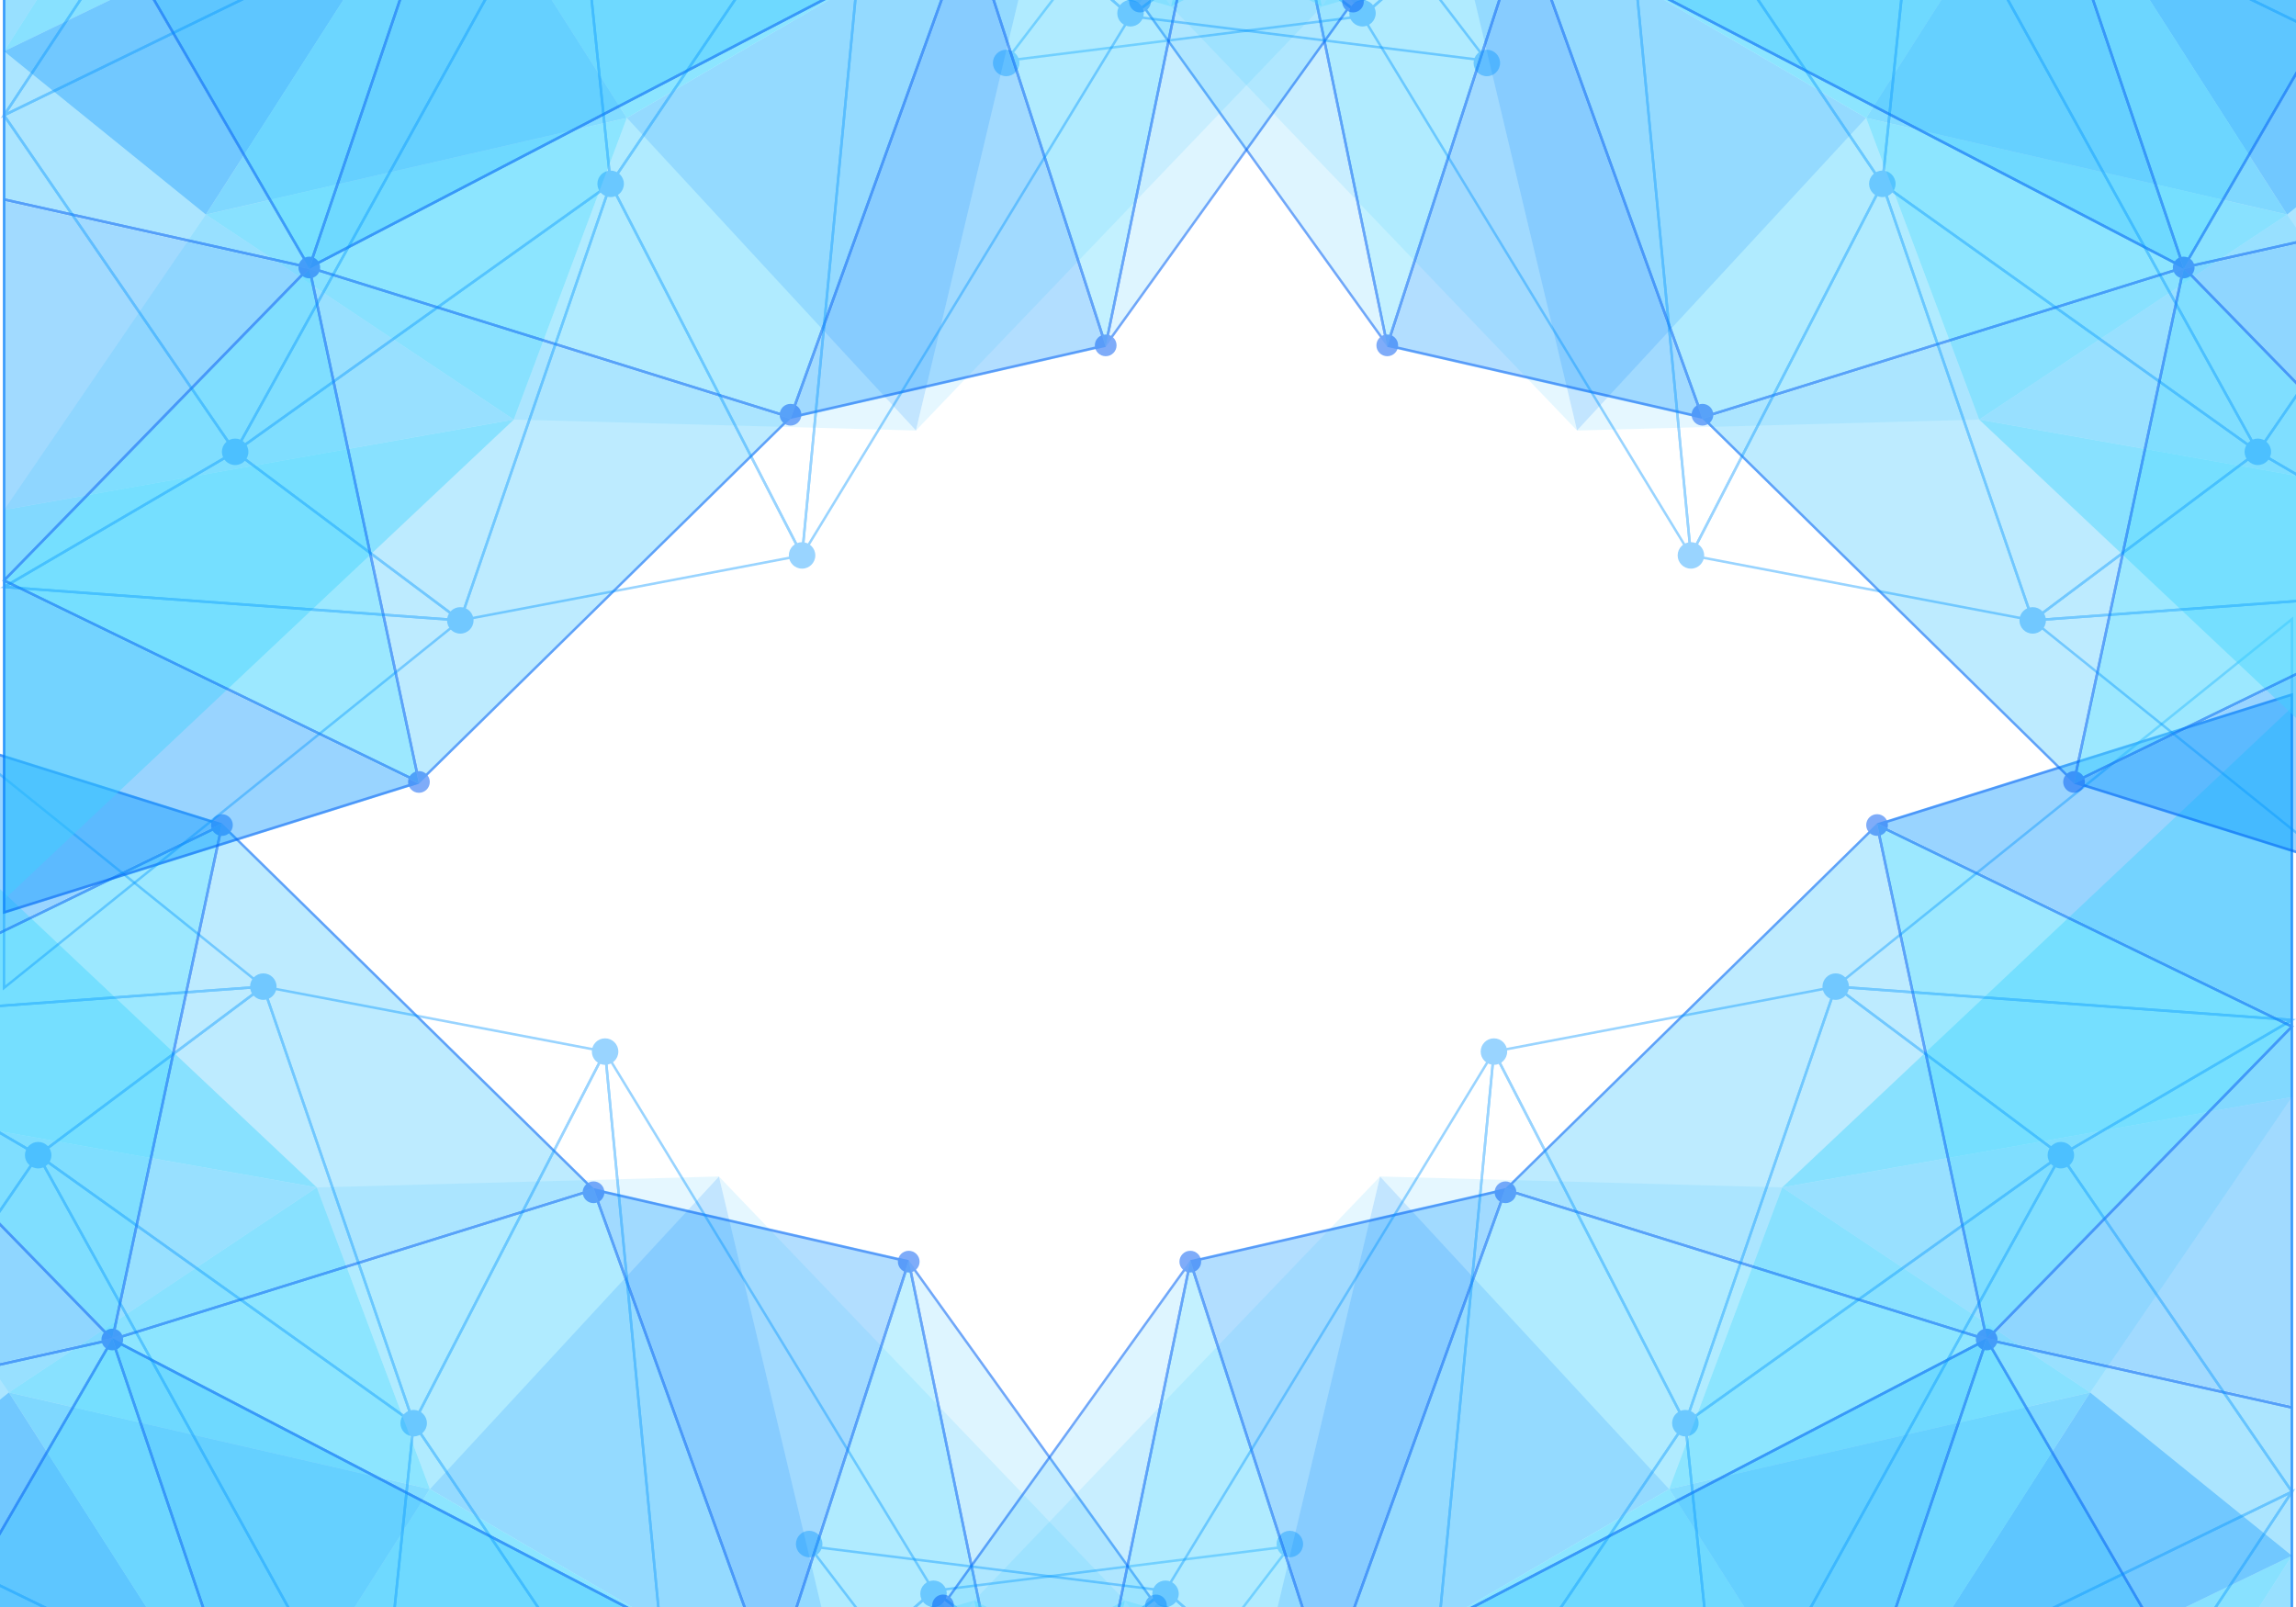 <?xml version="1.0" encoding="utf-8"?>
<!-- Generator: Adobe Illustrator 16.0.0, SVG Export Plug-In . SVG Version: 6.00 Build 0)  -->
<!DOCTYPE svg PUBLIC "-//W3C//DTD SVG 1.1//EN" "http://www.w3.org/Graphics/SVG/1.1/DTD/svg11.dtd">
<svg version="1.1" id="Layer_1" xmlns:x="http://ns.adobe.com/Extensibility/1.0/" xmlns:i="http://ns.adobe.com/AdobeIllustrator/10.0/" xmlns:graph="http://ns.adobe.com/Graphs/1.0/"
	 xmlns="http://www.w3.org/2000/svg" xmlns:xlink="http://www.w3.org/1999/xlink" xmlns:a="http://ns.adobe.com/AdobeSVGViewerExtensions/3.0/"
	 x="0px" y="0px" width="216px" height="151.2px" viewBox="0 0 216 151.2" enable-background="new 0 0 216 151.2"
	 xml:space="preserve">
<g>
	<rect fill="#FFFFFF" width="216" height="151.2"/>
	<g>
		<defs>
			<rect id="SVGID_1_" width="216" height="151.2"/>
		</defs>
		<clipPath id="SVGID_2_">
			<use xlink:href="#SVGID_1_"  overflow="visible"/>
		</clipPath>
		<g clip-path="url(#SVGID_2_)">
			<g>
				<g opacity="0.5"  a:adobe-blending-mode="multiply">
					<g opacity="0.6"  a:adobe-blending-mode="normal">
						<polygon fill="#39D2FF" points="137.971,158.1 139.795,157.53 108.756,150.904 104.335,158.1 						"/>
					</g>
					<g opacity="0.3"  a:adobe-blending-mode="normal">
						<polygon fill="#23BCFF" points="104.335,158.1 108.756,150.904 85.49,118.559 93.651,158.1 						"/>
					</g>
					<g opacity="0.6"  a:adobe-blending-mode="normal">
						<polygon fill="#39D2FF" points="93.651,158.1 85.49,118.559 72.662,158.1 						"/>
					</g>
					<g opacity="0.6"  a:adobe-blending-mode="normal">
						<polygon fill="#0093FF" points="72.662,158.1 85.49,118.559 55.838,111.786 72.587,158.1 						"/>
					</g>
					<g opacity="0.6"  a:adobe-blending-mode="normal">
						<polygon fill="#39D2FF" points="72.587,158.1 55.838,111.786 10.565,125.883 72.417,158.1 						"/>
					</g>
					<g opacity="0.6"  a:adobe-blending-mode="normal">
						<path fill="#23BCFF" d="M20.885,77.458l-10.319,48.425l45.273-14.098L20.885,77.458z"/>
					</g>
					<g  a:adobe-blending-mode="normal">
						<polygon fill="#23BCFF" points="70.896,158.1 72.417,158.1 10.565,125.883 20.396,154.909 						"/>
					</g>
					<g  a:adobe-blending-mode="normal">
						<polygon fill="#39D2FF" points="70.896,158.1 20.396,154.909 22.244,158.1 						"/>
					</g>
					<g  a:adobe-blending-mode="normal">
						<polygon fill="#23BCFF" points="22.244,158.1 20.396,154.909 18.539,158.1 						"/>
					</g>
					<g  a:adobe-blending-mode="normal">
						<polygon fill="#39D2FF" points="10.565,125.883 -3,149.276 -3,158.1 14.394,158.1 20.396,154.909 						"/>
					</g>
					<g opacity="0.8"  a:adobe-blending-mode="normal">
						<polygon fill="#0093FF" points="-3,69.967 -3,89.07 20.885,77.458 						"/>
					</g>
					<g  a:adobe-blending-mode="normal">
						<polygon fill="#39D2FF" points="-3,89.07 -3,111.973 10.565,125.883 20.885,77.458 						"/>
					</g>
					<g opacity="0.8"  a:adobe-blending-mode="normal">
						<polygon fill="#0093FF" points="18.539,158.1 20.396,154.909 14.394,158.1 						"/>
					</g>
					<g opacity="0.6"  a:adobe-blending-mode="normal">
						<polygon fill="#0093FF" points="-3,111.973 -3,128.908 10.565,125.883 						"/>
					</g>
					<g opacity="0.6"  a:adobe-blending-mode="normal">
						<polygon fill="#23BCFF" points="-3,128.908 -3,149.276 10.565,125.883 						"/>
					</g>
				</g>
				<g opacity="0.4">
					<g opacity="0.6">
						<polygon fill="#39D2FF" points="132.242,158.1 105.834,150.596 110.907,158.1 						"/>
					</g>
					<g opacity="0.3">
						<polygon fill="#23BCFF" points="110.907,158.1 105.834,150.596 104.13,158.1 						"/>
					</g>
					<g>
						<polygon fill="#39D2FF" points="104.13,158.1 105.834,150.596 90.668,158.1 						"/>
					</g>
					<g opacity="0.3">
						<polygon fill="#23BCFF" points="90.668,158.1 105.834,150.596 67.636,110.694 78.918,158.1 						"/>
					</g>
					<g opacity="0.6">
						<polygon fill="#0093FF" points="78.918,158.1 67.636,110.694 40.44,140.106 71.25,158.1 						"/>
					</g>
					<g opacity="0.3">
						<path fill="#23BCFF" d="M67.636,110.694l-37.832,1.028l10.636,28.384L67.636,110.694z"/>
					</g>
					<g>
						<path fill="#39D2FF" d="M40.44,140.106l-10.636-28.384l-28.971,19.29L40.44,140.106z"/>
					</g>
					<g>
						<polygon fill="#39D2FF" points="71.25,158.1 40.44,140.106 28.977,158.1 						"/>
					</g>
					<g>
						<polygon fill="#23BCFF" points="28.977,158.1 40.44,140.106 0.833,131.012 18.182,158.1 						"/>
					</g>
					<g>
						<polygon fill="#39D2FF" points="-3,153.699 -3,158.1 6.108,158.1 						"/>
					</g>
					<g opacity="0.6">
						<polygon fill="#23BCFF" points="-3,105.909 -3,125.401 0.833,131.012 29.805,111.722 						"/>
					</g>
					<g>
						<polygon fill="#0093FF" points="0.833,131.012 -3,134.115 -3,153.699 6.108,158.1 18.182,158.1 						"/>
					</g>
					<g>
						<polygon fill="#39D2FF" points="-3,80.822 -3,105.909 29.805,111.722 						"/>
					</g>
					<g opacity="0.3">
						<polygon fill="#23BCFF" points="-3,125.401 -3,134.115 0.833,131.012 						"/>
					</g>
				</g>
				<g opacity="0.5"  a:adobe-blending-mode="multiply">
					<g  a:adobe-blending-mode="normal">
						<polygon fill="#005AF3" points="104.561,158.1 108.812,151.18 139.341,157.698 138.054,158.1 138.832,158.1 140.25,157.657 
							108.78,150.938 108.7,150.92 104.29,158.1 						"/>
					</g>
					<g  a:adobe-blending-mode="normal">
						<polygon fill="#005AF3" points="93.739,158.1 85.713,119.213 108.617,151.055 104.29,158.1 104.561,158.1 108.895,151.045 
							85.584,118.638 85.377,118.729 93.503,158.1 						"/>
					</g>
					<g  a:adobe-blending-mode="normal">
						<polygon fill="#005AF3" points="72.832,158.1 85.465,119.157 93.503,158.1 93.739,158.1 85.515,118.254 72.589,158.1 						
							"/>
					</g>
					<g  a:adobe-blending-mode="normal">
						<path fill="#005AF3" d="M72.831,158.1L85.6,118.741l0.039-0.119l-29.981-6.85L72.411,158.1H72.831z M85.341,118.79L72.621,158
							l-16.602-45.908L85.341,118.79z"/>
					</g>
					<g  a:adobe-blending-mode="normal">
						<polygon fill="#005AF3" points="72.385,158.1 10.867,126.057 55.767,112.076 72.411,158.1 72.657,158.1 55.909,111.79 
							10.263,126.003 71.883,158.1 						"/>
					</g>
					<g  a:adobe-blending-mode="normal">
						<path fill="#005AF3" d="M10.411,126.2l0.041-0.193l10.364-48.631l35.241,34.609L10.411,126.2z M20.954,77.834l-10.235,48.027
							l44.9-13.982L20.954,77.834z"/>
					</g>
					<g  a:adobe-blending-mode="normal">
						<polygon fill="#005AF3" points="66.745,158.1 70.404,158.1 20.481,154.946 10.767,126.266 71.885,158.1 72.383,158.1 
							10.363,125.795 20.312,155.167 						"/>
					</g>
					<g  a:adobe-blending-mode="normal">
						<polygon fill="#005AF3" points="22.292,158.1 20.604,155.185 66.735,158.1 70.404,158.1 20.404,154.941 20.188,154.927 
							22.025,158.1 						"/>
					</g>
					<g  a:adobe-blending-mode="normal">
						<polygon fill="#005AF3" points="18.758,158.1 20.396,155.286 22.025,158.1 22.292,158.1 20.396,154.826 18.491,158.1 						
							"/>
					</g>
					<g  a:adobe-blending-mode="normal">
						<polygon fill="#005AF3" points="10.593,125.752 -3,149.193 -3,149.653 10.538,126.309 20.255,155 14.425,158.1 14.918,158.1 
							20.451,155.159 20.538,155.112 						"/>
					</g>
					<g  a:adobe-blending-mode="normal">
						<polygon fill="#005AF3" points="-3,69.993 -3,70.235 20.573,77.628 -3,89.088 -3,89.346 21.197,77.583 						"/>
					</g>
					<g  a:adobe-blending-mode="normal">
						<polygon fill="#005AF3" points="-3,89.088 -3,89.346 20.723,77.813 10.497,125.795 -3,111.956 -3,112.286 10.633,126.266 
							21.047,77.398 						"/>
					</g>
					<g  a:adobe-blending-mode="normal">
						<polygon fill="#005AF3" points="14.916,158.1 20.092,155.348 18.49,158.1 18.758,158.1 20.7,154.764 14.426,158.1 						"/>
					</g>
					<g  a:adobe-blending-mode="normal">
						<polygon fill="#005AF3" points="-3,111.955 -3,112.286 10.338,125.962 -3,128.937 -3,129.173 10.792,126.098 						"/>
					</g>
					<g  a:adobe-blending-mode="normal">
						<polygon fill="#005AF3" points="-3,128.936 -3,129.173 10.333,126.201 -3,149.193 -3,149.653 10.665,126.088 10.797,125.86 
													"/>
					</g>
					<g  a:adobe-blending-mode="normal">
						<circle fill="#005AF3" cx="108.752" cy="151.051" r="1.022"/>
					</g>
					<g  a:adobe-blending-mode="normal">
						<circle fill="#005AF3" cx="55.838" cy="112.179" r="1.022"/>
					</g>
					<g  a:adobe-blending-mode="normal">
						<circle fill="#005AF3" cx="10.565" cy="126.031" r="1.022"/>
					</g>
					<g  a:adobe-blending-mode="normal">
						<circle fill="#005AF3" cx="20.396" cy="155.056" r="1.022"/>
					</g>
					<g  a:adobe-blending-mode="normal">
						<circle fill="#005AF3" cx="20.88" cy="77.628" r="1.022"/>
					</g>
					<g  a:adobe-blending-mode="normal">
						<circle fill="#005AF3" cx="85.49" cy="118.706" r="1.022"/>
					</g>
				</g>
				<g opacity="0.4">
					<g>
						<polygon fill="#0093FF" points="99.277,158.1 88.122,149.756 121.087,145.63 111.551,158.1 111.842,158.1 121.605,145.333 
							87.524,149.598 98.892,158.1 						"/>
					</g>
					<g>
						<polygon fill="#0093FF" points="88.217,158.1 87.947,149.914 98.892,158.1 99.277,158.1 87.7,149.44 87.985,158.1 						"/>
					</g>
					<g>
						<polygon fill="#0093FF" points="78.409,158.1 87.716,149.925 87.986,158.1 88.217,158.1 87.931,149.428 78.058,158.1 						
							"/>
					</g>
					<g>
						<polygon fill="#0093FF" points="62.712,158.1 57.088,99.432 87.674,149.655 78.06,158.1 78.409,158.1 87.9,149.764 
							87.973,149.7 57.023,98.882 56.81,98.954 62.479,158.1 						"/>
					</g>
					<g>
						<polygon fill="#0093FF" points="55.395,158.1 39.049,133.895 56.847,99.345 62.479,158.1 62.712,158.1 57.04,98.932 
							57.002,98.54 38.813,133.85 38.781,133.912 55.115,158.1 						"/>
					</g>
					<g>
						<path fill="#0093FF" d="M38.894,134.197L24.597,92.678l32.501,6.18L38.894,134.197z M24.945,92.979l13.991,40.631
							l17.814-34.582L24.945,92.979z"/>
					</g>
					<g>
						<path fill="#0093FF" d="M39.142,134.208L3.395,108.692l21.434-16.051l0.051,0.15L39.142,134.208z M3.787,108.687L38.688,133.6
							L24.713,93.016L3.787,108.687z"/>
					</g>
					<g>
						<polygon fill="#0093FF" points="36.535,158.1 38.998,134.232 55.115,158.1 55.395,158.1 38.833,133.575 36.303,158.1 						
							"/>
					</g>
					<g>
						<polygon fill="#0093FF" points="31.046,158.1 3.938,109.08 38.793,133.958 36.303,158.1 36.535,158.1 39.03,133.916 
							39.037,133.848 3.658,108.595 3.489,108.746 30.782,158.1 						"/>
					</g>
					<g>
						<polygon fill="#0093FF" points="-3,147.599 -3,147.857 18.049,158.1 18.578,158.1 						"/>
					</g>
					<g>
						<polygon fill="#0093FF" points="-3,94.745 -3,94.977 24.386,92.973 3.583,108.551 -3,104.701 -3,104.968 3.532,108.79 
							3.599,108.828 25.156,92.684 						"/>
					</g>
					<g>
						<polygon fill="#0093FF" points="3.601,108.469 -3,118.083 -3,118.492 3.58,108.909 30.782,158.1 31.045,158.1 						"/>
						<polygon fill="#0093FF" points="-3,147.856 18.049,158.1 18.578,158.1 -3,147.599 						"/>
					</g>
					<g>
						<polygon fill="#0093FF" points="-3,70.308 -3,70.605 24.471,92.735 -3,94.746 -3,94.977 25.072,92.922 						"/>
					</g>
					<g>
						<polygon fill="#0093FF" points="-3,104.7 -3,104.968 3.425,108.727 -3,118.083 -3,118.492 3.686,108.754 3.756,108.653 						
							"/>
					</g>
					<g>
						<circle fill="#0093FF" cx="87.823" cy="149.955" r="1.245"/>
					</g>
					<g>
						<circle fill="#0093FF" cx="56.925" cy="98.942" r="1.246"/>
					</g>
					<g>
						<circle fill="#0093FF" cx="38.916" cy="133.903" r="1.246"/>
					</g>
					<g>
						<circle fill="#0093FF" cx="24.771" cy="92.829" r="1.246"/>
					</g>
					<g>
						<circle fill="#0093FF" cx="3.591" cy="108.689" r="1.246"/>
					</g>
					<g>
						<circle fill="#0093FF" cx="121.346" cy="145.276" r="1.246"/>
					</g>
				</g>
			</g>
			<g>
				<g opacity="0.5"  a:adobe-blending-mode="multiply">
					<g opacity="0.6"  a:adobe-blending-mode="normal">
						<polygon fill="#39D2FF" points="93.134,158.1 88.713,150.904 57.674,157.53 59.498,158.1 						"/>
					</g>
					<g opacity="0.3"  a:adobe-blending-mode="normal">
						<polygon fill="#23BCFF" points="103.817,158.1 111.979,118.559 88.713,150.904 93.134,158.1 						"/>
					</g>
					<g opacity="0.6"  a:adobe-blending-mode="normal">
						<polygon fill="#39D2FF" points="124.807,158.1 111.979,118.559 103.817,158.1 						"/>
					</g>
					<g opacity="0.6"  a:adobe-blending-mode="normal">
						<polygon fill="#0093FF" points="124.881,158.1 141.631,111.786 111.979,118.559 124.807,158.1 						"/>
					</g>
					<g opacity="0.6"  a:adobe-blending-mode="normal">
						<polygon fill="#39D2FF" points="125.052,158.1 186.903,125.883 141.631,111.786 124.881,158.1 						"/>
					</g>
					<g opacity="0.6"  a:adobe-blending-mode="normal">
						<path fill="#23BCFF" d="M176.584,77.458l10.319,48.425l-45.272-14.098L176.584,77.458z"/>
					</g>
					<g  a:adobe-blending-mode="normal">
						<polygon fill="#23BCFF" points="126.572,158.1 177.072,154.909 186.903,125.883 125.052,158.1 						"/>
					</g>
					<g  a:adobe-blending-mode="normal">
						<polygon fill="#39D2FF" points="175.225,158.1 177.072,154.909 126.572,158.1 						"/>
					</g>
					<g  a:adobe-blending-mode="normal">
						<polygon fill="#23BCFF" points="178.93,158.1 177.072,154.909 175.225,158.1 						"/>
					</g>
					<g  a:adobe-blending-mode="normal">
						<polygon fill="#39D2FF" points="205.586,158.1 186.903,125.883 177.072,154.909 183.074,158.1 						"/>
					</g>
					<g opacity="0.8"  a:adobe-blending-mode="normal">
						<path fill="#0093FF" d="M215.621,65.215v31.221l-39.037-18.978L215.621,65.215z"/>
					</g>
					<g  a:adobe-blending-mode="normal">
						<path fill="#39D2FF" d="M215.621,96.436l-28.718,29.447l-10.319-48.425L215.621,96.436z"/>
					</g>
					<g opacity="0.8"  a:adobe-blending-mode="normal">
						<polygon fill="#0093FF" points="183.074,158.1 177.072,154.909 178.93,158.1 						"/>
					</g>
					<g opacity="0.6"  a:adobe-blending-mode="normal">
						<path fill="#0093FF" d="M215.621,96.436v35.85l-28.718-6.402L215.621,96.436z"/>
					</g>
					<g opacity="0.6"  a:adobe-blending-mode="normal">
						<polygon fill="#23BCFF" points="215.621,158.1 215.621,132.286 186.903,125.883 205.586,158.1 						"/>
					</g>
				</g>
				<g opacity="0.4">
					<g opacity="0.6">
						<polygon fill="#39D2FF" points="86.562,158.1 91.634,150.596 65.227,158.1 						"/>
					</g>
					<g opacity="0.3">
						<polygon fill="#23BCFF" points="93.338,158.1 91.634,150.596 86.562,158.1 						"/>
					</g>
					<g>
						<polygon fill="#39D2FF" points="106.8,158.1 91.634,150.596 93.338,158.1 						"/>
					</g>
					<g opacity="0.3">
						<polygon fill="#23BCFF" points="118.551,158.1 129.832,110.694 91.634,150.596 106.8,158.1 						"/>
					</g>
					<g opacity="0.6">
						<polygon fill="#0093FF" points="126.218,158.1 157.028,140.106 129.832,110.694 118.551,158.1 						"/>
					</g>
					<g opacity="0.3">
						<path fill="#23BCFF" d="M129.832,110.694l37.832,1.028l-10.636,28.384L129.832,110.694z"/>
					</g>
					<g>
						<path fill="#39D2FF" d="M157.028,140.106l10.636-28.384l28.971,19.29L157.028,140.106z"/>
					</g>
					<g>
						<polygon fill="#39D2FF" points="168.492,158.1 157.028,140.106 126.218,158.1 						"/>
					</g>
					<g>
						<polygon fill="#23BCFF" points="179.286,158.1 196.635,131.012 157.028,140.106 168.492,158.1 						"/>
					</g>
					<g>
						<polygon fill="#39D2FF" points="208.141,158.1 215.621,146.377 191.361,158.1 						"/>
					</g>
					<g opacity="0.6">
						<path fill="#23BCFF" d="M167.664,111.722l47.957-8.499l-18.986,27.789L167.664,111.722z"/>
					</g>
					<g>
						<polygon fill="#0093FF" points="191.361,158.1 215.621,146.377 196.635,131.012 179.286,158.1 						"/>
					</g>
					<g>
						<path fill="#39D2FF" d="M167.664,111.722l47.957-45.173v36.674L167.664,111.722z"/>
					</g>
					<g opacity="0.3">
						<path fill="#23BCFF" d="M196.635,131.012l18.986-27.789v43.154L196.635,131.012z"/>
					</g>
					<g opacity="0.6">
						<polygon fill="#23BCFF" points="215.621,158.1 215.621,146.377 208.141,158.1 						"/>
					</g>
				</g>
				<g opacity="0.5"  a:adobe-blending-mode="multiply">
					<g  a:adobe-blending-mode="normal">
						<polygon fill="#005AF3" points="59.415,158.1 58.128,157.698 88.657,151.18 92.908,158.1 93.179,158.1 88.769,150.92 
							88.688,150.938 57.219,157.657 58.637,158.1 						"/>
					</g>
					<g  a:adobe-blending-mode="normal">
						<polygon fill="#005AF3" points="93.179,158.1 88.852,151.055 111.756,119.213 103.73,158.1 103.966,158.1 112.092,118.729 
							111.885,118.638 88.574,151.045 92.908,158.1 						"/>
					</g>
					<g  a:adobe-blending-mode="normal">
						<polygon fill="#005AF3" points="103.966,158.1 112.004,119.157 124.638,158.1 124.88,158.1 111.954,118.254 103.73,158.1 
													"/>
					</g>
					<g  a:adobe-blending-mode="normal">
						<path fill="#005AF3" d="M124.638,158.1h0.42l16.753-46.328l-29.98,6.85l0.039,0.119L124.638,158.1z M141.449,112.092
							L124.848,158l-12.721-39.211L141.449,112.092z"/>
					</g>
					<g  a:adobe-blending-mode="normal">
						<polygon fill="#005AF3" points="125.058,158.1 141.701,112.076 186.602,126.057 125.084,158.1 125.586,158.1 187.205,126.003 
							141.56,111.79 124.813,158.1 						"/>
					</g>
					<g  a:adobe-blending-mode="normal">
						<path fill="#005AF3" d="M141.412,111.985l35.24-34.609l10.364,48.631l0.041,0.193L141.412,111.985z M141.85,111.879
							l44.9,13.982l-10.235-48.027L141.85,111.879z"/>
					</g>
					<g  a:adobe-blending-mode="normal">
						<polygon fill="#005AF3" points="125.584,158.1 186.701,126.266 176.988,154.946 127.064,158.1 130.724,158.1 177.157,155.167 
							187.105,125.795 125.085,158.1 						"/>
					</g>
					<g  a:adobe-blending-mode="normal">
						<polygon fill="#005AF3" points="130.733,158.1 176.864,155.185 175.177,158.1 175.444,158.1 177.281,154.927 177.064,154.941 
							127.064,158.1 						"/>
					</g>
					<g  a:adobe-blending-mode="normal">
						<polygon fill="#005AF3" points="175.442,158.1 177.072,155.286 178.711,158.1 178.979,158.1 177.072,154.826 175.177,158.1 
													"/>
					</g>
					<g  a:adobe-blending-mode="normal">
						<polygon fill="#005AF3" points="182.551,158.1 183.043,158.1 177.213,155 186.932,126.309 205.368,158.1 205.635,158.1 
							186.875,125.752 176.932,155.112 177.018,155.159 						"/>
					</g>
					<g  a:adobe-blending-mode="normal">
						<path fill="#005AF3" d="M176.271,77.583l39.465-12.378v31.564L176.271,77.583z M176.896,77.628l38.608,18.771v-30.88
							L176.896,77.628z"/>
					</g>
					<g  a:adobe-blending-mode="normal">
						<path fill="#005AF3" d="M176.422,77.398l39.393,19.151l-28.979,29.717L176.422,77.398z M176.746,77.813l10.226,47.982
							l28.454-29.178L176.746,77.813z"/>
					</g>
					<g  a:adobe-blending-mode="normal">
						<polygon fill="#005AF3" points="178.979,158.1 177.377,155.348 182.553,158.1 183.043,158.1 176.769,154.764 178.71,158.1 
													"/>
					</g>
					<g  a:adobe-blending-mode="normal">
						<path fill="#005AF3" d="M186.676,126.098l29.061-29.799v36.277L186.676,126.098z M187.131,125.962l28.374,6.327V96.868
							L187.131,125.962z"/>
					</g>
					<g  a:adobe-blending-mode="normal">
						<polygon fill="#005AF3" points="205.367,158.1 205.634,158.1 187.136,126.201 215.505,132.526 215.505,158.1 215.736,158.1 
							215.736,132.34 215.646,132.321 186.672,125.86 186.804,126.088 						"/>
					</g>
					<g  a:adobe-blending-mode="normal">
						<circle fill="#005AF3" cx="88.717" cy="151.051" r="1.022"/>
					</g>
					<g  a:adobe-blending-mode="normal">
						<circle fill="#005AF3" cx="141.631" cy="112.179" r="1.022"/>
					</g>
					<g  a:adobe-blending-mode="normal">
						<circle fill="#005AF3" cx="186.903" cy="126.031" r="1.022"/>
					</g>
					<g  a:adobe-blending-mode="normal">
						<circle fill="#005AF3" cx="177.072" cy="155.056" r="1.022"/>
					</g>
					<g  a:adobe-blending-mode="normal">
						<circle fill="#005AF3" cx="176.588" cy="77.628" r="1.022"/>
					</g>
					<g  a:adobe-blending-mode="normal">
						<circle fill="#005AF3" cx="111.979" cy="118.706" r="1.022"/>
					</g>
				</g>
				<g opacity="0.4">
					<g>
						<polygon fill="#0093FF" points="85.918,158.1 76.382,145.63 109.347,149.756 98.191,158.1 98.577,158.1 109.944,149.598 
							75.863,145.333 85.627,158.1 						"/>
					</g>
					<g>
						<polygon fill="#0093FF" points="98.577,158.1 109.521,149.914 109.251,158.1 109.483,158.1 109.77,149.44 98.191,158.1 						
							"/>
					</g>
					<g>
						<polygon fill="#0093FF" points="109.483,158.1 109.753,149.925 119.06,158.1 119.41,158.1 109.538,149.428 109.252,158.1 
													"/>
					</g>
					<g>
						<polygon fill="#0093FF" points="119.059,158.1 119.409,158.1 109.795,149.655 140.381,99.432 134.757,158.1 134.989,158.1 
							140.659,98.954 140.445,98.882 109.496,149.7 109.568,149.764 						"/>
					</g>
					<g>
						<polygon fill="#0093FF" points="134.988,158.1 140.621,99.345 158.42,133.895 142.074,158.1 142.354,158.1 158.688,133.912 
							158.656,133.85 140.467,98.54 140.43,98.932 134.757,158.1 						"/>
					</g>
					<g>
						<path fill="#0093FF" d="M140.371,98.858l32.5-6.18l-14.297,41.519L140.371,98.858z M140.718,99.028l17.814,34.582
							l13.991-40.631L140.718,99.028z"/>
					</g>
					<g>
						<path fill="#0093FF" d="M172.588,92.792l0.052-0.15l21.435,16.051l-35.748,25.516L172.588,92.792z M172.756,93.016
							L158.78,133.6l34.901-24.913L172.756,93.016z"/>
					</g>
					<g>
						<polygon fill="#0093FF" points="142.354,158.1 158.471,134.232 160.934,158.1 161.166,158.1 158.636,133.575 142.074,158.1 
													"/>
					</g>
					<g>
						<polygon fill="#0093FF" points="160.934,158.1 161.166,158.1 158.676,133.958 193.53,109.08 166.423,158.1 166.687,158.1 
							193.979,108.746 193.811,108.595 158.432,133.848 158.438,133.916 						"/>
					</g>
					<g>
						<polygon fill="#0093FF" points="179.42,158.1 215.291,140.643 203.756,158.1 204.032,158.1 215.949,140.065 215.57,140.25 
							178.892,158.1 						"/>
					</g>
					<g>
						<path fill="#0093FF" d="M172.313,92.684L216,95.881l-22.063,12.908l-0.066,0.038L172.313,92.684z M173.082,92.973
							l20.805,15.578l21.354-12.493L173.082,92.973z"/>
					</g>
					<g>
						<polygon fill="#0093FF" points="166.687,158.1 193.889,108.909 215.449,140.309 178.891,158.1 179.42,158.1 215.792,140.399 
							193.867,108.469 166.423,158.1 						"/>
					</g>
					<g>
						<path fill="#0093FF" d="M172.396,92.922l43.152-34.762l0.188-0.151v38.085L172.396,92.922z M172.998,92.735l42.507,3.111
							V58.492L172.998,92.735z"/>
					</g>
					<g>
						<path fill="#0093FF" d="M193.783,108.754l-0.07-0.102l22.023-12.885v44.958L193.783,108.754z M194.044,108.727l21.461,31.254
							v-43.81L194.044,108.727z"/>
					</g>
					<g>
						<polygon fill="#0093FF" points="204.033,158.1 215.505,140.739 215.505,158.1 215.736,158.1 215.736,139.969 215.524,140.29 
							203.756,158.1 						"/>
					</g>
					<g>
						<circle fill="#0093FF" cx="109.646" cy="149.955" r="1.245"/>
					</g>
					<g>
						<circle fill="#0093FF" cx="140.544" cy="98.942" r="1.246"/>
					</g>
					<g>
						<circle fill="#0093FF" cx="158.553" cy="133.903" r="1.246"/>
					</g>
					<g>
						<circle fill="#0093FF" cx="172.697" cy="92.829" r="1.246"/>
					</g>
					<g>
						<circle fill="#0093FF" cx="193.878" cy="108.689" r="1.246"/>
					</g>
					<g>
						<circle fill="#0093FF" cx="76.123" cy="145.276" r="1.246"/>
					</g>
				</g>
			</g>
		</g>
	</g>
	<g>
		<defs>
			<rect id="SVGID_3_" width="216" height="151.2"/>
		</defs>
		<clipPath id="SVGID_4_">
			<use xlink:href="#SVGID_3_"  overflow="visible"/>
		</clipPath>
		<g clip-path="url(#SVGID_4_)">
			<g>
				<g opacity="0.5"  a:adobe-blending-mode="multiply">
					<g opacity="0.6"  a:adobe-blending-mode="normal">
						<polygon fill="#39D2FF" points="78.029,-6.9 76.205,-6.33 107.244,0.296 111.665,-6.9 						"/>
					</g>
					<g opacity="0.3"  a:adobe-blending-mode="normal">
						<polygon fill="#23BCFF" points="111.665,-6.9 107.244,0.296 130.51,32.641 122.349,-6.9 						"/>
					</g>
					<g opacity="0.6"  a:adobe-blending-mode="normal">
						<polygon fill="#39D2FF" points="122.349,-6.9 130.51,32.641 143.338,-6.9 						"/>
					</g>
					<g opacity="0.6"  a:adobe-blending-mode="normal">
						<polygon fill="#0093FF" points="143.338,-6.9 130.51,32.641 160.162,39.414 143.413,-6.9 						"/>
					</g>
					<g opacity="0.6"  a:adobe-blending-mode="normal">
						<polygon fill="#39D2FF" points="143.413,-6.9 160.162,39.414 205.435,25.316 143.584,-6.9 						"/>
					</g>
					<g opacity="0.6"  a:adobe-blending-mode="normal">
						<path fill="#23BCFF" d="M195.115,73.741l10.319-48.425l-45.272,14.098L195.115,73.741z"/>
					</g>
					<g  a:adobe-blending-mode="normal">
						<polygon fill="#23BCFF" points="145.104,-6.9 143.584,-6.9 205.435,25.316 195.604,-3.709 						"/>
					</g>
					<g  a:adobe-blending-mode="normal">
						<polygon fill="#39D2FF" points="145.104,-6.9 195.604,-3.709 193.756,-6.9 						"/>
					</g>
					<g  a:adobe-blending-mode="normal">
						<polygon fill="#23BCFF" points="193.756,-6.9 195.604,-3.709 197.461,-6.9 						"/>
					</g>
					<g  a:adobe-blending-mode="normal">
						<polygon fill="#39D2FF" points="205.435,25.316 219,1.924 219,-6.9 201.605,-6.9 195.604,-3.709 						"/>
					</g>
					<g opacity="0.8"  a:adobe-blending-mode="normal">
						<polygon fill="#0093FF" points="219,81.233 219,62.13 195.115,73.741 						"/>
					</g>
					<g  a:adobe-blending-mode="normal">
						<polygon fill="#39D2FF" points="219,62.13 219,39.227 205.435,25.316 195.115,73.741 						"/>
					</g>
					<g opacity="0.8"  a:adobe-blending-mode="normal">
						<polygon fill="#0093FF" points="197.461,-6.9 195.604,-3.709 201.605,-6.9 						"/>
					</g>
					<g opacity="0.6"  a:adobe-blending-mode="normal">
						<polygon fill="#0093FF" points="219,39.227 219,22.292 205.435,25.316 						"/>
					</g>
					<g opacity="0.6"  a:adobe-blending-mode="normal">
						<polygon fill="#23BCFF" points="219,22.292 219,1.924 205.435,25.316 						"/>
					</g>
				</g>
				<g opacity="0.4">
					<g opacity="0.6">
						<polygon fill="#39D2FF" points="83.758,-6.9 110.166,0.604 105.093,-6.9 						"/>
					</g>
					<g opacity="0.3">
						<polygon fill="#23BCFF" points="105.093,-6.9 110.166,0.604 111.869,-6.9 						"/>
					</g>
					<g>
						<polygon fill="#39D2FF" points="111.869,-6.9 110.166,0.604 125.332,-6.9 						"/>
					</g>
					<g opacity="0.3">
						<polygon fill="#23BCFF" points="125.332,-6.9 110.166,0.604 148.363,40.506 137.082,-6.9 						"/>
					</g>
					<g opacity="0.6">
						<polygon fill="#0093FF" points="137.082,-6.9 148.363,40.506 175.56,11.094 144.75,-6.9 						"/>
					</g>
					<g opacity="0.3">
						<path fill="#23BCFF" d="M148.363,40.506l37.832-1.028L175.56,11.094L148.363,40.506z"/>
					</g>
					<g>
						<path fill="#39D2FF" d="M175.56,11.094l10.636,28.384l28.971-19.29L175.56,11.094z"/>
					</g>
					<g>
						<polygon fill="#39D2FF" points="144.75,-6.9 175.56,11.094 187.023,-6.9 						"/>
					</g>
					<g>
						<polygon fill="#23BCFF" points="187.023,-6.9 175.56,11.094 215.166,20.188 197.818,-6.9 						"/>
					</g>
					<g>
						<polygon fill="#39D2FF" points="219,-2.499 219,-6.9 209.892,-6.9 						"/>
					</g>
					<g opacity="0.6">
						<polygon fill="#23BCFF" points="219,45.291 219,25.799 215.166,20.188 186.195,39.478 						"/>
					</g>
					<g>
						<polygon fill="#0093FF" points="215.166,20.188 219,17.085 219,-2.499 209.892,-6.9 197.818,-6.9 						"/>
					</g>
					<g>
						<polygon fill="#39D2FF" points="219,70.378 219,45.291 186.195,39.478 						"/>
					</g>
					<g opacity="0.3">
						<polygon fill="#23BCFF" points="219,25.799 219,17.085 215.166,20.188 						"/>
					</g>
				</g>
				<g opacity="0.5"  a:adobe-blending-mode="multiply">
					<g  a:adobe-blending-mode="normal">
						<polygon fill="#005AF3" points="111.439,-6.9 107.188,0.02 76.659,-6.498 77.946,-6.9 77.168,-6.9 75.75,-6.457 107.22,0.262 
							107.3,0.279 111.711,-6.9 						"/>
					</g>
					<g  a:adobe-blending-mode="normal">
						<polygon fill="#005AF3" points="122.262,-6.9 130.287,31.986 107.383,0.145 111.711,-6.9 111.439,-6.9 107.105,0.154 
							130.416,32.562 130.623,32.471 122.497,-6.9 						"/>
					</g>
					<g  a:adobe-blending-mode="normal">
						<polygon fill="#005AF3" points="143.168,-6.9 130.535,32.043 122.497,-6.9 122.262,-6.9 130.485,32.945 143.411,-6.9 						
							"/>
					</g>
					<g  a:adobe-blending-mode="normal">
						<path fill="#005AF3" d="M143.169-6.9L130.4,32.459l-0.039,0.119l29.98,6.85L143.589-6.9H143.169z M130.658,32.41
							l12.721-39.211l16.602,45.908L130.658,32.41z"/>
					</g>
					<g  a:adobe-blending-mode="normal">
						<polygon fill="#005AF3" points="143.615,-6.9 205.133,25.143 160.232,39.124 143.589,-6.9 143.344,-6.9 160.091,39.41 
							205.736,25.196 144.117,-6.9 						"/>
					</g>
					<g  a:adobe-blending-mode="normal">
						<path fill="#005AF3" d="M205.589,25l-0.041,0.193l-10.364,48.631l-35.24-34.609L205.589,25z M195.046,73.365l10.235-48.027
							l-44.9,13.982L195.046,73.365z"/>
					</g>
					<g  a:adobe-blending-mode="normal">
						<polygon fill="#005AF3" points="149.255,-6.9 145.596,-6.9 195.52,-3.746 205.232,24.934 144.115,-6.9 143.617,-6.9 
							205.637,25.404 195.688,-3.967 						"/>
					</g>
					<g  a:adobe-blending-mode="normal">
						<polygon fill="#005AF3" points="193.707,-6.9 195.396,-3.985 149.265,-6.9 145.596,-6.9 195.596,-3.741 195.813,-3.728 
							193.975,-6.9 						"/>
					</g>
					<g  a:adobe-blending-mode="normal">
						<polygon fill="#005AF3" points="197.242,-6.9 195.604,-4.086 193.975,-6.9 193.707,-6.9 195.604,-3.626 197.51,-6.9 						"/>
					</g>
					<g  a:adobe-blending-mode="normal">
						<polygon fill="#005AF3" points="205.406,25.447 219,2.007 219,1.547 205.463,24.891 195.744,-3.801 201.575,-6.9 
							201.082,-6.9 195.549,-3.959 195.463,-3.912 						"/>
					</g>
					<g  a:adobe-blending-mode="normal">
						<polygon fill="#005AF3" points="219,81.208 219,80.965 195.427,73.571 219,62.111 219,61.854 194.803,73.617 						"/>
					</g>
					<g  a:adobe-blending-mode="normal">
						<polygon fill="#005AF3" points="219,62.111 219,61.854 195.277,73.387 205.503,25.404 219,39.244 219,38.914 205.367,24.934 
							194.952,73.802 						"/>
					</g>
					<g  a:adobe-blending-mode="normal">
						<polygon fill="#005AF3" points="201.084,-6.9 195.908,-4.148 197.51,-6.9 197.242,-6.9 195.3,-3.564 201.574,-6.9 						"/>
					</g>
					<g  a:adobe-blending-mode="normal">
						<polygon fill="#005AF3" points="219,39.245 219,38.914 205.662,25.237 219,22.263 219,22.026 205.207,25.102 						"/>
					</g>
					<g  a:adobe-blending-mode="normal">
						<polygon fill="#005AF3" points="219,22.264 219,22.026 205.667,24.999 219,2.007 219,1.547 205.335,25.111 205.203,25.34 
													"/>
					</g>
					<g  a:adobe-blending-mode="normal">
						<circle fill="#005AF3" cx="107.248" cy="0.148" r="1.022"/>
					</g>
					<g  a:adobe-blending-mode="normal">
						<circle fill="#005AF3" cx="160.162" cy="39.021" r="1.022"/>
					</g>
					<g  a:adobe-blending-mode="normal">
						<circle fill="#005AF3" cx="205.435" cy="25.169" r="1.022"/>
					</g>
					<g  a:adobe-blending-mode="normal">
						<circle fill="#005AF3" cx="195.604" cy="-3.856" r="1.022"/>
					</g>
					<g  a:adobe-blending-mode="normal">
						<circle fill="#005AF3" cx="195.119" cy="73.571" r="1.022"/>
					</g>
					<g  a:adobe-blending-mode="normal">
						<circle fill="#005AF3" cx="130.51" cy="32.494" r="1.022"/>
					</g>
				</g>
				<g opacity="0.4">
					<g>
						<polygon fill="#0093FF" points="116.723,-6.9 127.878,1.443 94.913,5.569 104.449,-6.9 104.158,-6.9 94.395,5.867 
							128.476,1.602 117.107,-6.9 						"/>
					</g>
					<g>
						<polygon fill="#0093FF" points="127.783,-6.9 128.053,1.286 117.108,-6.9 116.723,-6.9 128.301,1.76 128.015,-6.9 						"/>
					</g>
					<g>
						<polygon fill="#0093FF" points="137.591,-6.9 128.284,1.274 128.014,-6.9 127.783,-6.9 128.069,1.771 137.941,-6.9 						"/>
					</g>
					<g>
						<polygon fill="#0093FF" points="153.288,-6.9 158.912,51.768 128.326,1.545 137.94,-6.9 137.591,-6.9 128.1,1.436 
							128.027,1.5 158.977,52.317 159.19,52.246 153.521,-6.9 						"/>
					</g>
					<g>
						<polygon fill="#0093FF" points="160.605,-6.9 176.951,17.305 159.152,51.854 153.521,-6.9 153.288,-6.9 158.961,52.268 
							158.998,52.66 177.188,17.35 177.219,17.288 160.885,-6.9 						"/>
					</g>
					<g>
						<path fill="#0093FF" d="M177.105,17.003l14.297,41.519l-32.5-6.18L177.105,17.003z M191.055,58.221L177.063,17.59
							l-17.814,34.582L191.055,58.221z"/>
					</g>
					<g>
						<path fill="#0093FF" d="M176.857,16.992l35.748,25.516l-21.435,16.051l-0.052-0.15L176.857,16.992z M212.213,42.513
							L177.312,17.6l13.976,40.584L212.213,42.513z"/>
					</g>
					<g>
						<polygon fill="#0093FF" points="179.465,-6.9 177.002,16.968 160.885,-6.9 160.605,-6.9 177.167,17.625 179.697,-6.9 						
							"/>
					</g>
					<g>
						<polygon fill="#0093FF" points="184.954,-6.9 212.062,42.12 177.207,17.241 179.697,-6.9 179.465,-6.9 176.97,17.284 
							176.963,17.352 212.342,42.604 212.511,42.454 185.219,-6.9 						"/>
					</g>
					<g>
						<polygon fill="#0093FF" points="219,3.601 219,3.343 197.951,-6.9 197.422,-6.9 						"/>
					</g>
					<g>
						<polygon fill="#0093FF" points="219,56.455 219,56.223 191.613,58.227 212.418,42.648 219,46.499 219,46.231 212.468,42.41 
							212.401,42.372 190.844,58.516 						"/>
					</g>
					<g>
						<polygon fill="#0093FF" points="212.398,42.73 219,33.117 219,32.708 212.42,42.291 185.219,-6.9 184.955,-6.9 						"/>
						<polygon fill="#0093FF" points="219,3.344 197.951,-6.9 197.422,-6.9 219,3.601 						"/>
					</g>
					<g>
						<polygon fill="#0093FF" points="219,80.891 219,80.594 191.529,58.465 219,56.454 219,56.223 190.928,58.277 						"/>
					</g>
					<g>
						<polygon fill="#0093FF" points="219,46.5 219,46.231 212.575,42.473 219,33.116 219,32.708 212.314,42.445 212.244,42.547 
													"/>
					</g>
					<g>
						<circle fill="#0093FF" cx="128.177" cy="1.245" r="1.245"/>
					</g>
					<g>
						<circle fill="#0093FF" cx="159.075" cy="52.257" r="1.246"/>
					</g>
					<g>
						<circle fill="#0093FF" cx="177.084" cy="17.296" r="1.246"/>
					</g>
					<g>
						<circle fill="#0093FF" cx="191.229" cy="58.371" r="1.246"/>
					</g>
					<g>
						<circle fill="#0093FF" cx="212.409" cy="42.51" r="1.246"/>
					</g>
					<g>
						<circle fill="#0093FF" cx="94.654" cy="5.924" r="1.246"/>
					</g>
				</g>
			</g>
			<g>
				<g opacity="0.5"  a:adobe-blending-mode="multiply">
					<g opacity="0.6"  a:adobe-blending-mode="normal">
						<polygon fill="#39D2FF" points="122.866,-6.9 127.287,0.296 158.326,-6.33 156.502,-6.9 						"/>
					</g>
					<g opacity="0.3"  a:adobe-blending-mode="normal">
						<polygon fill="#23BCFF" points="112.183,-6.9 104.021,32.641 127.287,0.296 122.866,-6.9 						"/>
					</g>
					<g opacity="0.6"  a:adobe-blending-mode="normal">
						<polygon fill="#39D2FF" points="91.193,-6.9 104.021,32.641 112.183,-6.9 						"/>
					</g>
					<g opacity="0.6"  a:adobe-blending-mode="normal">
						<polygon fill="#0093FF" points="91.119,-6.9 74.369,39.414 104.021,32.641 91.193,-6.9 						"/>
					</g>
					<g opacity="0.6"  a:adobe-blending-mode="normal">
						<polygon fill="#39D2FF" points="90.948,-6.9 29.097,25.316 74.369,39.414 91.119,-6.9 						"/>
					</g>
					<g opacity="0.6"  a:adobe-blending-mode="normal">
						<path fill="#23BCFF" d="M39.416,73.741L29.097,25.316l45.272,14.098L39.416,73.741z"/>
					</g>
					<g  a:adobe-blending-mode="normal">
						<polygon fill="#23BCFF" points="89.428,-6.9 38.928,-3.709 29.097,25.316 90.948,-6.9 						"/>
					</g>
					<g  a:adobe-blending-mode="normal">
						<polygon fill="#39D2FF" points="40.775,-6.9 38.928,-3.709 89.428,-6.9 						"/>
					</g>
					<g  a:adobe-blending-mode="normal">
						<polygon fill="#23BCFF" points="37.07,-6.9 38.928,-3.709 40.775,-6.9 						"/>
					</g>
					<g  a:adobe-blending-mode="normal">
						<polygon fill="#39D2FF" points="10.414,-6.9 29.097,25.316 38.928,-3.709 32.926,-6.9 						"/>
					</g>
					<g opacity="0.8"  a:adobe-blending-mode="normal">
						<path fill="#0093FF" d="M0.379,85.985V54.764l39.037,18.978L0.379,85.985z"/>
					</g>
					<g  a:adobe-blending-mode="normal">
						<path fill="#39D2FF" d="M0.379,54.764l28.718-29.447l10.319,48.425L0.379,54.764z"/>
					</g>
					<g opacity="0.8"  a:adobe-blending-mode="normal">
						<polygon fill="#0093FF" points="32.926,-6.9 38.928,-3.709 37.07,-6.9 						"/>
					</g>
					<g opacity="0.6"  a:adobe-blending-mode="normal">
						<path fill="#0093FF" d="M0.379,54.764v-35.85l28.718,6.402L0.379,54.764z"/>
					</g>
					<g opacity="0.6"  a:adobe-blending-mode="normal">
						<polygon fill="#23BCFF" points="0.379,-6.9 0.379,18.914 29.097,25.316 10.414,-6.9 						"/>
					</g>
				</g>
				<g opacity="0.4">
					<g opacity="0.6">
						<polygon fill="#39D2FF" points="129.438,-6.9 124.365,0.604 150.773,-6.9 						"/>
					</g>
					<g opacity="0.3">
						<polygon fill="#23BCFF" points="122.662,-6.9 124.365,0.604 129.438,-6.9 						"/>
					</g>
					<g>
						<polygon fill="#39D2FF" points="109.199,-6.9 124.365,0.604 122.662,-6.9 						"/>
					</g>
					<g opacity="0.3">
						<polygon fill="#23BCFF" points="97.449,-6.9 86.168,40.506 124.365,0.604 109.199,-6.9 						"/>
					</g>
					<g opacity="0.6">
						<polygon fill="#0093FF" points="89.782,-6.9 58.972,11.094 86.168,40.506 97.449,-6.9 						"/>
					</g>
					<g opacity="0.3">
						<path fill="#23BCFF" d="M86.168,40.506l-37.832-1.028l10.636-28.384L86.168,40.506z"/>
					</g>
					<g>
						<path fill="#39D2FF" d="M58.972,11.094L48.336,39.478l-28.971-19.29L58.972,11.094z"/>
					</g>
					<g>
						<polygon fill="#39D2FF" points="47.508,-6.9 58.972,11.094 89.782,-6.9 						"/>
					</g>
					<g>
						<polygon fill="#23BCFF" points="36.714,-6.9 19.365,20.188 58.972,11.094 47.508,-6.9 						"/>
					</g>
					<g>
						<polygon fill="#39D2FF" points="7.859,-6.9 0.379,4.822 24.639,-6.9 						"/>
					</g>
					<g opacity="0.6">
						<path fill="#23BCFF" d="M48.336,39.478L0.379,47.977l18.986-27.789L48.336,39.478z"/>
					</g>
					<g>
						<polygon fill="#0093FF" points="24.639,-6.9 0.379,4.822 19.365,20.188 36.714,-6.9 						"/>
					</g>
					<g>
						<path fill="#39D2FF" d="M48.336,39.478L0.379,84.651V47.977L48.336,39.478z"/>
					</g>
					<g opacity="0.3">
						<path fill="#23BCFF" d="M19.365,20.188L0.379,47.977V4.822L19.365,20.188z"/>
					</g>
					<g opacity="0.6">
						<polygon fill="#23BCFF" points="0.379,-6.9 0.379,4.822 7.859,-6.9 						"/>
					</g>
				</g>
				<g opacity="0.5"  a:adobe-blending-mode="multiply">
					<g  a:adobe-blending-mode="normal">
						<polygon fill="#005AF3" points="156.586,-6.9 157.872,-6.498 127.343,0.02 123.092,-6.9 122.82,-6.9 127.231,0.279 
							127.312,0.262 158.781,-6.457 157.363,-6.9 						"/>
					</g>
					<g  a:adobe-blending-mode="normal">
						<polygon fill="#005AF3" points="122.82,-6.9 127.148,0.145 104.244,31.986 112.27,-6.9 112.034,-6.9 103.908,32.471 
							104.115,32.562 127.426,0.154 123.092,-6.9 						"/>
					</g>
					<g  a:adobe-blending-mode="normal">
						<polygon fill="#005AF3" points="112.034,-6.9 103.996,32.043 91.362,-6.9 91.12,-6.9 104.046,32.945 112.27,-6.9 						"/>
					</g>
					<g  a:adobe-blending-mode="normal">
						<path fill="#005AF3" d="M91.362-6.9h-0.42L74.189,39.428l29.98-6.85l-0.039-0.119L91.362-6.9z M74.551,39.107L91.152-6.801
							l12.721,39.211L74.551,39.107z"/>
					</g>
					<g  a:adobe-blending-mode="normal">
						<polygon fill="#005AF3" points="90.942,-6.9 74.299,39.124 29.398,25.143 90.916,-6.9 90.414,-6.9 28.795,25.196 74.44,39.41 
							91.188,-6.9 						"/>
					</g>
					<g  a:adobe-blending-mode="normal">
						<path fill="#005AF3" d="M74.588,39.215l-35.24,34.609L28.983,25.193L28.942,25L74.588,39.215z M74.15,39.32l-44.9-13.982
							l10.235,48.027L74.15,39.32z"/>
					</g>
					<g  a:adobe-blending-mode="normal">
						<polygon fill="#005AF3" points="90.416,-6.9 29.299,24.934 39.012,-3.746 88.936,-6.9 85.276,-6.9 38.843,-3.967 
							28.895,25.404 90.915,-6.9 						"/>
					</g>
					<g  a:adobe-blending-mode="normal">
						<polygon fill="#005AF3" points="85.267,-6.9 39.136,-3.985 40.823,-6.9 40.556,-6.9 38.719,-3.728 38.936,-3.741 88.936,-6.9 
													"/>
					</g>
					<g  a:adobe-blending-mode="normal">
						<polygon fill="#005AF3" points="40.558,-6.9 38.928,-4.086 37.289,-6.9 37.021,-6.9 38.928,-3.626 40.823,-6.9 						"/>
					</g>
					<g  a:adobe-blending-mode="normal">
						<polygon fill="#005AF3" points="33.449,-6.9 32.957,-6.9 38.787,-3.801 29.068,24.891 10.632,-6.9 10.365,-6.9 29.125,25.447 
							39.068,-3.912 38.982,-3.959 						"/>
					</g>
					<g  a:adobe-blending-mode="normal">
						<path fill="#005AF3" d="M39.729,73.617L0.264,85.996V54.432L39.729,73.617z M39.104,73.571L0.495,54.801v30.88L39.104,73.571z
							"/>
					</g>
					<g  a:adobe-blending-mode="normal">
						<path fill="#005AF3" d="M39.578,73.802L0.186,54.65l28.979-29.717L39.578,73.802z M39.254,73.387L29.028,25.404L0.574,54.582
							L39.254,73.387z"/>
					</g>
					<g  a:adobe-blending-mode="normal">
						<polygon fill="#005AF3" points="37.021,-6.9 38.623,-4.148 33.447,-6.9 32.957,-6.9 39.231,-3.564 37.29,-6.9 						"/>
					</g>
					<g  a:adobe-blending-mode="normal">
						<path fill="#005AF3" d="M29.324,25.102L0.264,54.9V18.623L29.324,25.102z M28.869,25.237L0.495,18.91v35.422L28.869,25.237z"
							/>
					</g>
					<g  a:adobe-blending-mode="normal">
						<polygon fill="#005AF3" points="10.633,-6.9 10.366,-6.9 28.864,24.999 0.495,18.674 0.495,-6.9 0.264,-6.9 0.264,18.859 
							0.354,18.879 29.328,25.34 29.196,25.111 						"/>
					</g>
					<g  a:adobe-blending-mode="normal">
						<circle fill="#005AF3" cx="127.284" cy="0.148" r="1.022"/>
					</g>
					<g  a:adobe-blending-mode="normal">
						<circle fill="#005AF3" cx="74.369" cy="39.021" r="1.022"/>
					</g>
					<g  a:adobe-blending-mode="normal">
						<circle fill="#005AF3" cx="29.097" cy="25.169" r="1.022"/>
					</g>
					<g  a:adobe-blending-mode="normal">
						<circle fill="#005AF3" cx="38.928" cy="-3.856" r="1.022"/>
					</g>
					<g  a:adobe-blending-mode="normal">
						<circle fill="#005AF3" cx="39.412" cy="73.571" r="1.022"/>
					</g>
					<g  a:adobe-blending-mode="normal">
						<circle fill="#005AF3" cx="104.021" cy="32.494" r="1.022"/>
					</g>
				</g>
				<g opacity="0.4">
					<g>
						<polygon fill="#0093FF" points="130.082,-6.9 139.618,5.569 106.653,1.443 117.809,-6.9 117.424,-6.9 106.056,1.602 
							140.137,5.867 130.373,-6.9 						"/>
					</g>
					<g>
						<polygon fill="#0093FF" points="117.424,-6.9 106.479,1.286 106.749,-6.9 106.517,-6.9 106.23,1.76 117.809,-6.9 						"/>
					</g>
					<g>
						<polygon fill="#0093FF" points="106.517,-6.9 106.247,1.274 96.94,-6.9 96.59,-6.9 106.462,1.771 106.748,-6.9 						"/>
					</g>
					<g>
						<polygon fill="#0093FF" points="96.941,-6.9 96.591,-6.9 106.205,1.545 75.619,51.768 81.243,-6.9 81.011,-6.9 75.341,52.246 
							75.555,52.317 106.504,1.5 106.432,1.436 						"/>
					</g>
					<g>
						<polygon fill="#0093FF" points="81.012,-6.9 75.379,51.854 57.58,17.305 73.926,-6.9 73.646,-6.9 57.313,17.288 57.344,17.35 
							75.533,52.66 75.57,52.268 81.243,-6.9 						"/>
					</g>
					<g>
						<path fill="#0093FF" d="M75.629,52.342l-32.5,6.18l14.297-41.519L75.629,52.342z M75.282,52.172L57.468,17.59L43.477,58.221
							L75.282,52.172z"/>
					</g>
					<g>
						<path fill="#0093FF" d="M43.412,58.408l-0.052,0.15L21.926,42.508l35.748-25.516L43.412,58.408z M43.244,58.184L57.22,17.6
							L22.318,42.513L43.244,58.184z"/>
					</g>
					<g>
						<polygon fill="#0093FF" points="73.646,-6.9 57.529,16.968 55.066,-6.9 54.834,-6.9 57.364,17.625 73.926,-6.9 						"/>
					</g>
					<g>
						<polygon fill="#0093FF" points="55.066,-6.9 54.834,-6.9 57.324,17.241 22.47,42.12 49.577,-6.9 49.313,-6.9 22.021,42.454 
							22.189,42.604 57.568,17.352 57.562,17.284 						"/>
					</g>
					<g>
						<polygon fill="#0093FF" points="36.58,-6.9 0.709,10.557 12.244,-6.9 11.968,-6.9 0.051,11.135 0.43,10.95 37.108,-6.9 						
							"/>
					</g>
					<g>
						<path fill="#0093FF" d="M43.688,58.516L0,55.318L22.063,42.41l0.066-0.038L43.688,58.516z M42.918,58.227L22.113,42.648
							L0.759,55.142L42.918,58.227z"/>
					</g>
					<g>
						<polygon fill="#0093FF" points="49.313,-6.9 22.111,42.291 0.551,10.891 37.109,-6.9 36.58,-6.9 0.208,10.801 22.133,42.73 
							49.577,-6.9 						"/>
					</g>
					<g>
						<path fill="#0093FF" d="M43.604,58.277L0.451,93.039L0.264,93.19V55.105L43.604,58.277z M43.002,58.465L0.495,55.354v37.354
							L43.002,58.465z"/>
					</g>
					<g>
						<path fill="#0093FF" d="M22.217,42.445l0.07,0.102L0.264,55.432V10.474L22.217,42.445z M21.956,42.473L0.495,11.219v43.81
							L21.956,42.473z"/>
					</g>
					<g>
						<polygon fill="#0093FF" points="11.967,-6.9 0.495,10.461 0.495,-6.9 0.264,-6.9 0.264,11.23 0.476,10.91 12.244,-6.9 						
							"/>
					</g>
					<g>
						<circle fill="#0093FF" cx="106.354" cy="1.245" r="1.245"/>
					</g>
					<g>
						<circle fill="#0093FF" cx="75.456" cy="52.257" r="1.246"/>
					</g>
					<g>
						<circle fill="#0093FF" cx="57.447" cy="17.296" r="1.246"/>
					</g>
					<g>
						<circle fill="#0093FF" cx="43.303" cy="58.371" r="1.246"/>
					</g>
					<g>
						<circle fill="#0093FF" cx="22.122" cy="42.51" r="1.246"/>
					</g>
					<g>
						<circle fill="#0093FF" cx="139.877" cy="5.924" r="1.246"/>
					</g>
				</g>
			</g>
		</g>
	</g>
</g>
</svg>
